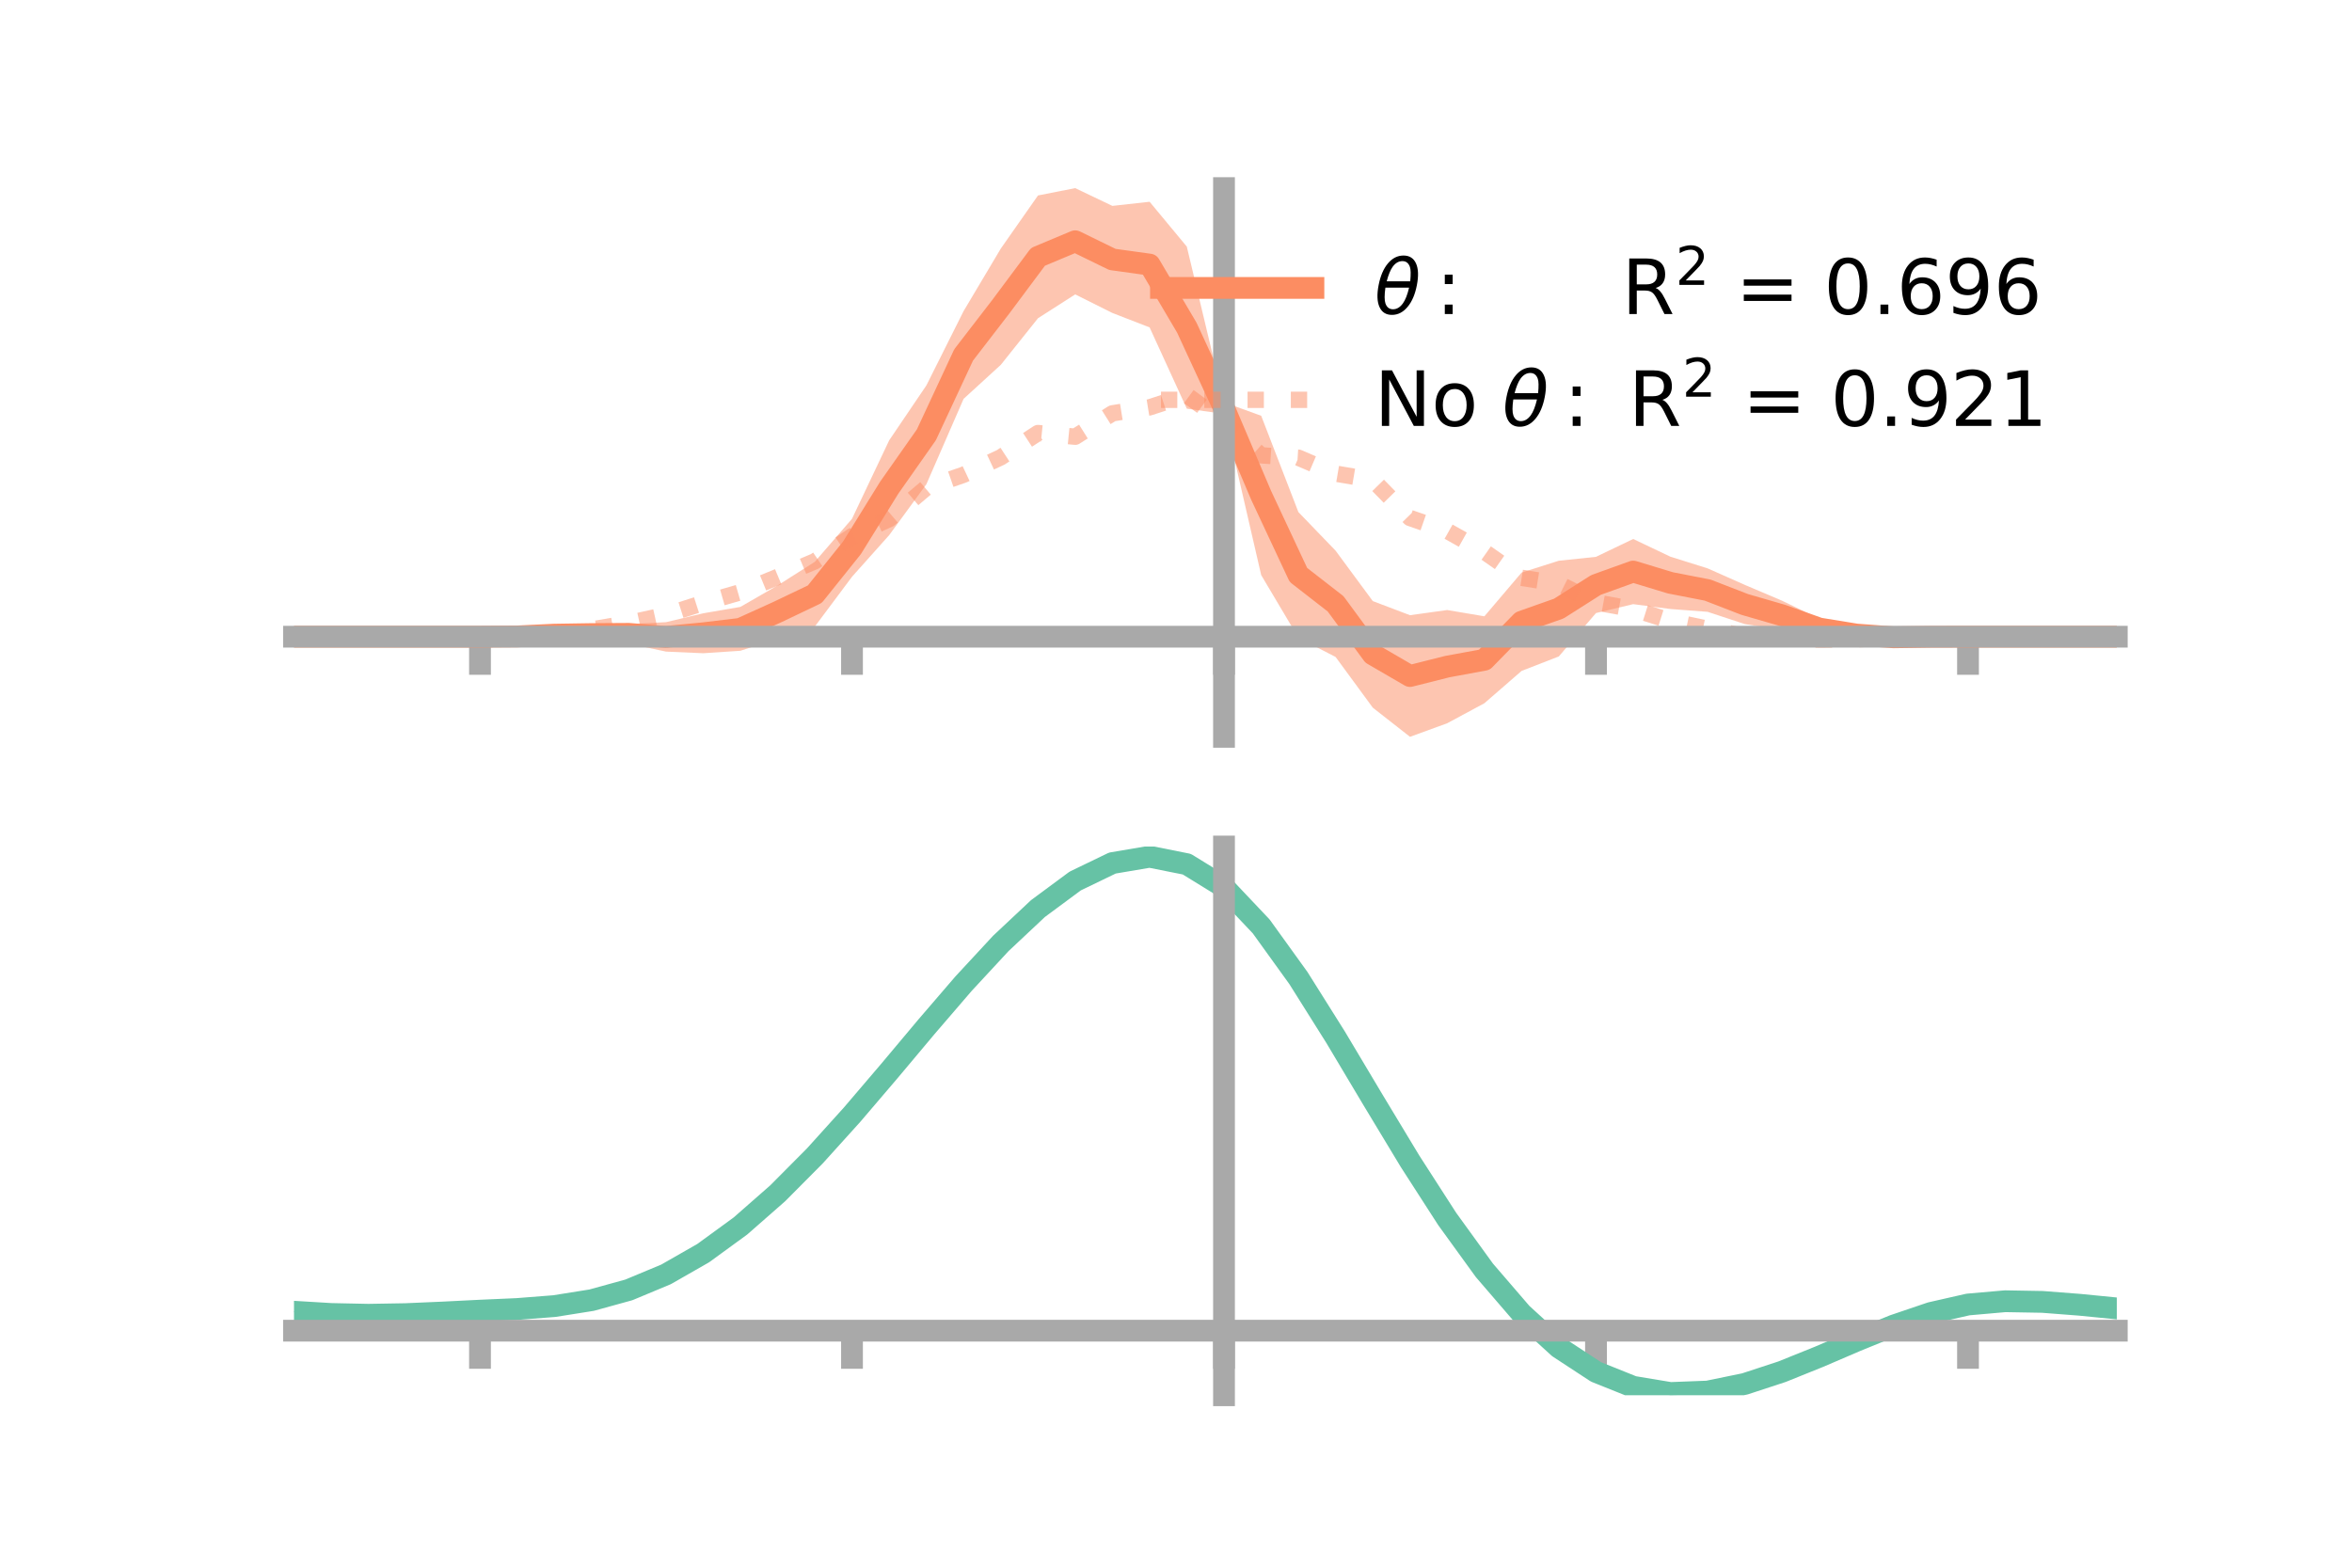 <?xml version="1.0" encoding="utf-8" standalone="no"?>
<!DOCTYPE svg PUBLIC "-//W3C//DTD SVG 1.1//EN"
  "http://www.w3.org/Graphics/SVG/1.1/DTD/svg11.dtd">
<!-- Created with matplotlib (https://matplotlib.org/) -->
<svg height="144pt" version="1.1" viewBox="0 0 216 144" width="216pt" xmlns="http://www.w3.org/2000/svg" xmlns:xlink="http://www.w3.org/1999/xlink">
 <defs>
  <style type="text/css">*{stroke-linecap:butt;stroke-linejoin:round;}</style>
 </defs>
 <g id="figure_1">
  <g id="patch_1">
   <path d="M 0 144 
L 216 144 
L 216 0 
L 0 0 
z
" style="fill:none;"/>
  </g>
  <g id="axes_1">
   <g id="patch_2">
    <path d="M 27 67.68 
L 194.4 67.68 
L 194.4 17.28 
L 27 17.28 
z
" style="fill:none;"/>
   </g>
   <g id="PolyCollection_1">
    <path clip-path="url(#p11af69ffe0)" d="M 27 58.483 
L 27 58.483 
L 30.416 58.483 
L 33.833 58.483 
L 37.249 58.483 
L 40.665 58.483 
L 44.082 58.483 
L 47.498 58.343 
L 50.914 57.972 
L 54.331 57.685 
L 57.747 57.319 
L 61.163 57.15 
L 64.58 56.336 
L 67.996 55.747 
L 71.412 53.777 
L 74.829 51.606 
L 78.245 47.654 
L 81.661 40.445 
L 85.078 35.398 
L 88.494 28.575 
L 91.91 22.833 
L 95.327 17.953 
L 98.743 17.28 
L 102.159 18.912 
L 105.576 18.533 
L 108.992 22.651 
L 112.408 36.95 
L 115.824 38.191 
L 119.241 47.038 
L 122.657 50.583 
L 126.073 55.213 
L 129.49 56.51 
L 132.906 56.034 
L 136.322 56.611 
L 139.739 52.592 
L 143.155 51.507 
L 146.571 51.148 
L 149.988 49.509 
L 153.404 51.135 
L 156.82 52.207 
L 160.237 53.724 
L 163.653 55.176 
L 167.069 56.826 
L 170.486 57.738 
L 173.902 58.216 
L 177.318 58.372 
L 180.735 58.483 
L 184.151 58.483 
L 187.567 58.483 
L 190.984 58.483 
L 194.4 58.483 
L 194.4 58.483 
L 194.4 58.483 
L 190.984 58.483 
L 187.567 58.483 
L 184.151 58.483 
L 180.735 58.483 
L 177.318 58.611 
L 173.902 58.862 
L 170.486 58.836 
L 167.069 58.636 
L 163.653 57.852 
L 160.237 57.325 
L 156.82 56.199 
L 153.404 55.94 
L 149.988 55.494 
L 146.571 56.312 
L 143.155 60.298 
L 139.739 61.626 
L 136.322 64.596 
L 132.906 66.435 
L 129.49 67.68 
L 126.073 65.003 
L 122.657 60.346 
L 119.241 58.578 
L 115.824 52.826 
L 112.408 38.02 
L 108.992 37.537 
L 105.576 30.073 
L 102.159 28.748 
L 98.743 27.042 
L 95.327 29.23 
L 91.91 33.512 
L 88.494 36.636 
L 85.078 44.475 
L 81.661 49.153 
L 78.245 52.979 
L 74.829 57.556 
L 71.412 58.65 
L 67.996 59.777 
L 64.58 60.003 
L 61.163 59.853 
L 57.747 59.123 
L 54.331 58.799 
L 50.914 58.62 
L 47.498 58.576 
L 44.082 58.483 
L 40.665 58.483 
L 37.249 58.483 
L 33.833 58.483 
L 30.416 58.483 
L 27 58.483 
z
" style="fill:#fc8d62;fill-opacity:0.5;"/>
   </g>
   <g id="matplotlib.axis_1">
    <g id="xtick_1">
     <g id="line2d_1">
      <defs>
       <path d="M 0 0 
L 0 3.5 
" id="m430cd4b389" style="stroke:#a9a9a9;stroke-width:2;"/>
      </defs>
      <g>
       <use style="fill:#a9a9a9;stroke:#a9a9a9;stroke-width:2;" x="44.082" xlink:href="#m430cd4b389" y="58.483"/>
      </g>
     </g>
    </g>
    <g id="xtick_2">
     <g id="line2d_2">
      <g>
       <use style="fill:#a9a9a9;stroke:#a9a9a9;stroke-width:2;" x="78.245" xlink:href="#m430cd4b389" y="58.483"/>
      </g>
     </g>
    </g>
    <g id="xtick_3">
     <g id="line2d_3">
      <g>
       <use style="fill:#a9a9a9;stroke:#a9a9a9;stroke-width:2;" x="112.408" xlink:href="#m430cd4b389" y="58.483"/>
      </g>
     </g>
    </g>
    <g id="xtick_4">
     <g id="line2d_4">
      <g>
       <use style="fill:#a9a9a9;stroke:#a9a9a9;stroke-width:2;" x="146.571" xlink:href="#m430cd4b389" y="58.483"/>
      </g>
     </g>
    </g>
    <g id="xtick_5">
     <g id="line2d_5">
      <g>
       <use style="fill:#a9a9a9;stroke:#a9a9a9;stroke-width:2;" x="180.735" xlink:href="#m430cd4b389" y="58.483"/>
      </g>
     </g>
    </g>
   </g>
   <g id="matplotlib.axis_2"/>
   <g id="line2d_6">
    <path clip-path="url(#p11af69ffe0)" d="M 27 58.483 
L 30.416 58.483 
L 33.833 58.483 
L 37.249 58.483 
L 40.665 58.483 
L 44.082 58.483 
L 47.498 58.459 
L 50.914 58.296 
L 54.331 58.242 
L 57.747 58.221 
L 61.163 58.502 
L 64.58 58.17 
L 67.996 57.762 
L 71.412 56.213 
L 74.829 54.581 
L 78.245 50.316 
L 81.661 44.799 
L 85.078 39.936 
L 88.494 32.606 
L 91.91 28.173 
L 95.327 23.591 
L 98.743 22.161 
L 102.159 23.83 
L 105.576 24.303 
L 108.992 30.094 
L 112.408 37.485 
L 115.824 45.508 
L 119.241 52.808 
L 122.657 55.464 
L 126.073 60.108 
L 129.49 62.095 
L 132.906 61.234 
L 136.322 60.603 
L 139.739 57.109 
L 143.155 55.902 
L 146.571 53.73 
L 149.988 52.501 
L 153.404 53.538 
L 156.82 54.203 
L 160.237 55.525 
L 163.653 56.514 
L 167.069 57.731 
L 170.486 58.287 
L 173.902 58.539 
L 177.318 58.491 
L 180.735 58.483 
L 184.151 58.483 
L 187.567 58.483 
L 190.984 58.483 
L 194.4 58.483 
" style="fill:none;stroke:#fc8d62;stroke-linecap:square;stroke-width:2;"/>
   </g>
   <g id="line2d_7">
    <path clip-path="url(#p11af69ffe0)" d="M 27 58.483 
L 30.416 58.483 
L 33.833 58.483 
L 37.249 58.483 
L 40.665 58.483 
L 44.082 58.483 
L 47.498 58.435 
L 50.914 58.285 
L 54.331 57.821 
L 57.747 57.234 
L 61.163 56.479 
L 64.58 55.384 
L 67.996 54.399 
L 71.412 52.996 
L 74.829 51.561 
L 78.245 49.248 
L 81.661 47.682 
L 85.078 44.793 
L 88.494 43.608 
L 91.91 42.006 
L 95.327 39.776 
L 98.743 40.116 
L 102.159 37.967 
L 105.576 37.416 
L 108.992 36.297 
L 112.408 38.803 
L 115.824 41.824 
L 119.241 42.042 
L 122.657 43.504 
L 126.073 44.083 
L 129.49 47.58 
L 132.906 48.765 
L 136.322 50.682 
L 139.739 53.076 
L 143.155 53.619 
L 146.571 55.334 
L 149.988 55.953 
L 153.404 57.028 
L 156.82 57.759 
L 160.237 58.446 
L 163.653 58.619 
L 167.069 58.759 
L 170.486 58.728 
L 173.902 58.555 
L 177.318 58.515 
L 180.735 58.483 
L 184.151 58.483 
L 187.567 58.483 
L 190.984 58.483 
L 194.4 58.483 
" style="fill:none;stroke:#fc8d62;stroke-dasharray:1.5,2.475;stroke-dashoffset:0;stroke-opacity:0.5;stroke-width:1.5;"/>
   </g>
   <g id="patch_3">
    <path d="M 112.408 67.68 
L 112.408 17.28 
" style="fill:none;stroke:#a9a9a9;stroke-linecap:square;stroke-linejoin:miter;stroke-width:2;"/>
   </g>
   <g id="patch_4">
    <path d="M 194.4 67.68 
L 194.4 17.28 
" style="fill:none;"/>
   </g>
   <g id="patch_5">
    <path d="M 27 58.483 
L 194.4 58.483 
" style="fill:none;stroke:#a9a9a9;stroke-linecap:square;stroke-linejoin:miter;stroke-width:2;"/>
   </g>
   <g id="patch_6">
    <path d="M 27 17.28 
L 194.4 17.28 
" style="fill:none;"/>
   </g>
   <g id="legend_1">
    <g id="line2d_8">
     <path d="M 106.62 26.449 
L 120.62 26.449 
" style="fill:none;stroke:#fc8d62;stroke-linecap:square;stroke-width:2;"/>
    </g>
    <g id="line2d_9"/>
    <g id="text_1">
     <!-- $\theta:$      R$^{2}$ = 0.696 -->
     <g transform="translate(126.22 28.899)scale(0.07 -0.07)">
      <defs>
       <path d="M 45.516 34.672 
L 14.453 34.672 
Q 12.359 20.062 14.5 13.875 
Q 17.188 6.25 24.469 6.25 
Q 31.781 6.25 37.359 13.922 
Q 42.234 20.656 45.516 34.672 
z
M 47.016 42.969 
Q 48.344 56.844 46.625 61.719 
Q 43.953 69.438 36.766 69.438 
Q 29.297 69.438 23.828 61.812 
Q 19.531 55.672 16.156 42.969 
z
M 38.188 76.766 
Q 49.906 76.766 54.594 66.406 
Q 59.281 56.109 55.719 37.844 
Q 52.203 19.625 43.453 9.281 
Q 34.766 -1.125 23.047 -1.125 
Q 11.281 -1.125 6.641 9.281 
Q 2 19.625 5.516 37.844 
Q 9.078 56.109 17.719 66.406 
Q 26.422 76.766 38.188 76.766 
z
" id="DejaVuSans-Oblique-952"/>
       <path d="M 11.719 12.406 
L 22.016 12.406 
L 22.016 0 
L 11.719 0 
z
M 11.719 51.703 
L 22.016 51.703 
L 22.016 39.312 
L 11.719 39.312 
z
" id="DejaVuSans-58"/>
       <path id="DejaVuSans-32"/>
       <path d="M 44.391 34.188 
Q 47.562 33.109 50.562 29.594 
Q 53.562 26.078 56.594 19.922 
L 66.609 0 
L 56 0 
L 46.688 18.703 
Q 43.062 26.031 39.672 28.422 
Q 36.281 30.812 30.422 30.812 
L 19.672 30.812 
L 19.672 0 
L 9.812 0 
L 9.812 72.906 
L 32.078 72.906 
Q 44.578 72.906 50.734 67.672 
Q 56.891 62.453 56.891 51.906 
Q 56.891 45.016 53.688 40.469 
Q 50.484 35.938 44.391 34.188 
z
M 19.672 64.797 
L 19.672 38.922 
L 32.078 38.922 
Q 39.203 38.922 42.844 42.219 
Q 46.484 45.516 46.484 51.906 
Q 46.484 58.297 42.844 61.547 
Q 39.203 64.797 32.078 64.797 
z
" id="DejaVuSans-82"/>
       <path d="M 19.188 8.297 
L 53.609 8.297 
L 53.609 0 
L 7.328 0 
L 7.328 8.297 
Q 12.938 14.109 22.625 23.891 
Q 32.328 33.688 34.812 36.531 
Q 39.547 41.844 41.422 45.531 
Q 43.312 49.219 43.312 52.781 
Q 43.312 58.594 39.234 62.25 
Q 35.156 65.922 28.609 65.922 
Q 23.969 65.922 18.812 64.312 
Q 13.672 62.703 7.812 59.422 
L 7.812 69.391 
Q 13.766 71.781 18.938 73 
Q 24.125 74.219 28.422 74.219 
Q 39.75 74.219 46.484 68.547 
Q 53.219 62.891 53.219 53.422 
Q 53.219 48.922 51.531 44.891 
Q 49.859 40.875 45.406 35.406 
Q 44.188 33.984 37.641 27.219 
Q 31.109 20.453 19.188 8.297 
z
" id="DejaVuSans-50"/>
       <path d="M 10.594 45.406 
L 73.188 45.406 
L 73.188 37.203 
L 10.594 37.203 
z
M 10.594 25.484 
L 73.188 25.484 
L 73.188 17.188 
L 10.594 17.188 
z
" id="DejaVuSans-61"/>
       <path d="M 31.781 66.406 
Q 24.172 66.406 20.328 58.906 
Q 16.5 51.422 16.5 36.375 
Q 16.5 21.391 20.328 13.891 
Q 24.172 6.391 31.781 6.391 
Q 39.453 6.391 43.281 13.891 
Q 47.125 21.391 47.125 36.375 
Q 47.125 51.422 43.281 58.906 
Q 39.453 66.406 31.781 66.406 
z
M 31.781 74.219 
Q 44.047 74.219 50.516 64.516 
Q 56.984 54.828 56.984 36.375 
Q 56.984 17.969 50.516 8.266 
Q 44.047 -1.422 31.781 -1.422 
Q 19.531 -1.422 13.062 8.266 
Q 6.594 17.969 6.594 36.375 
Q 6.594 54.828 13.062 64.516 
Q 19.531 74.219 31.781 74.219 
z
" id="DejaVuSans-48"/>
       <path d="M 10.688 12.406 
L 21 12.406 
L 21 0 
L 10.688 0 
z
" id="DejaVuSans-46"/>
       <path d="M 33.016 40.375 
Q 26.375 40.375 22.484 35.828 
Q 18.609 31.297 18.609 23.391 
Q 18.609 15.531 22.484 10.953 
Q 26.375 6.391 33.016 6.391 
Q 39.656 6.391 43.531 10.953 
Q 47.406 15.531 47.406 23.391 
Q 47.406 31.297 43.531 35.828 
Q 39.656 40.375 33.016 40.375 
z
M 52.594 71.297 
L 52.594 62.312 
Q 48.875 64.062 45.094 64.984 
Q 41.312 65.922 37.594 65.922 
Q 27.828 65.922 22.672 59.328 
Q 17.531 52.734 16.797 39.406 
Q 19.672 43.656 24.016 45.922 
Q 28.375 48.188 33.594 48.188 
Q 44.578 48.188 50.953 41.516 
Q 57.328 34.859 57.328 23.391 
Q 57.328 12.156 50.688 5.359 
Q 44.047 -1.422 33.016 -1.422 
Q 20.359 -1.422 13.672 8.266 
Q 6.984 17.969 6.984 36.375 
Q 6.984 53.656 15.188 63.938 
Q 23.391 74.219 37.203 74.219 
Q 40.922 74.219 44.703 73.484 
Q 48.484 72.75 52.594 71.297 
z
" id="DejaVuSans-54"/>
       <path d="M 10.984 1.516 
L 10.984 10.5 
Q 14.703 8.734 18.5 7.812 
Q 22.312 6.891 25.984 6.891 
Q 35.75 6.891 40.891 13.453 
Q 46.047 20.016 46.781 33.406 
Q 43.953 29.203 39.594 26.953 
Q 35.25 24.703 29.984 24.703 
Q 19.047 24.703 12.672 31.312 
Q 6.297 37.938 6.297 49.422 
Q 6.297 60.641 12.938 67.422 
Q 19.578 74.219 30.609 74.219 
Q 43.266 74.219 49.922 64.516 
Q 56.594 54.828 56.594 36.375 
Q 56.594 19.141 48.406 8.859 
Q 40.234 -1.422 26.422 -1.422 
Q 22.703 -1.422 18.891 -0.688 
Q 15.094 0.047 10.984 1.516 
z
M 30.609 32.422 
Q 37.25 32.422 41.125 36.953 
Q 45.016 41.5 45.016 49.422 
Q 45.016 57.281 41.125 61.844 
Q 37.25 66.406 30.609 66.406 
Q 23.969 66.406 20.094 61.844 
Q 16.219 57.281 16.219 49.422 
Q 16.219 41.5 20.094 36.953 
Q 23.969 32.422 30.609 32.422 
z
" id="DejaVuSans-57"/>
      </defs>
      <use transform="translate(0 0.766)" xlink:href="#DejaVuSans-Oblique-952"/>
      <use transform="translate(80.664 0.766)" xlink:href="#DejaVuSans-58"/>
      <use transform="translate(133.838 0.766)" xlink:href="#DejaVuSans-32"/>
      <use transform="translate(165.625 0.766)" xlink:href="#DejaVuSans-32"/>
      <use transform="translate(197.412 0.766)" xlink:href="#DejaVuSans-32"/>
      <use transform="translate(229.199 0.766)" xlink:href="#DejaVuSans-32"/>
      <use transform="translate(260.986 0.766)" xlink:href="#DejaVuSans-32"/>
      <use transform="translate(292.773 0.766)" xlink:href="#DejaVuSans-32"/>
      <use transform="translate(324.561 0.766)" xlink:href="#DejaVuSans-82"/>
      <use transform="translate(395 39.047)scale(0.7)" xlink:href="#DejaVuSans-50"/>
      <use transform="translate(442.271 0.766)" xlink:href="#DejaVuSans-32"/>
      <use transform="translate(474.058 0.766)" xlink:href="#DejaVuSans-61"/>
      <use transform="translate(557.847 0.766)" xlink:href="#DejaVuSans-32"/>
      <use transform="translate(589.634 0.766)" xlink:href="#DejaVuSans-48"/>
      <use transform="translate(653.257 0.766)" xlink:href="#DejaVuSans-46"/>
      <use transform="translate(685.044 0.766)" xlink:href="#DejaVuSans-54"/>
      <use transform="translate(748.667 0.766)" xlink:href="#DejaVuSans-57"/>
      <use transform="translate(812.29 0.766)" xlink:href="#DejaVuSans-54"/>
     </g>
    </g>
    <g id="line2d_10">
     <path d="M 106.62 36.724 
L 120.62 36.724 
" style="fill:none;stroke:#fc8d62;stroke-dasharray:1.5,2.475;stroke-dashoffset:0;stroke-opacity:0.5;stroke-width:1.5;"/>
    </g>
    <g id="line2d_11"/>
    <g id="text_2">
     <!-- No $\theta:$ R$^{2}$ = 0.921 -->
     <g transform="translate(126.22 39.174)scale(0.07 -0.07)">
      <defs>
       <path d="M 9.812 72.906 
L 23.094 72.906 
L 55.422 11.922 
L 55.422 72.906 
L 64.984 72.906 
L 64.984 0 
L 51.703 0 
L 19.391 60.984 
L 19.391 0 
L 9.812 0 
z
" id="DejaVuSans-78"/>
       <path d="M 30.609 48.391 
Q 23.391 48.391 19.188 42.75 
Q 14.984 37.109 14.984 27.297 
Q 14.984 17.484 19.156 11.844 
Q 23.344 6.203 30.609 6.203 
Q 37.797 6.203 41.984 11.859 
Q 46.188 17.531 46.188 27.297 
Q 46.188 37.016 41.984 42.703 
Q 37.797 48.391 30.609 48.391 
z
M 30.609 56 
Q 42.328 56 49.016 48.375 
Q 55.719 40.766 55.719 27.297 
Q 55.719 13.875 49.016 6.219 
Q 42.328 -1.422 30.609 -1.422 
Q 18.844 -1.422 12.172 6.219 
Q 5.516 13.875 5.516 27.297 
Q 5.516 40.766 12.172 48.375 
Q 18.844 56 30.609 56 
z
" id="DejaVuSans-111"/>
       <path d="M 12.406 8.297 
L 28.516 8.297 
L 28.516 63.922 
L 10.984 60.406 
L 10.984 69.391 
L 28.422 72.906 
L 38.281 72.906 
L 38.281 8.297 
L 54.391 8.297 
L 54.391 0 
L 12.406 0 
z
" id="DejaVuSans-49"/>
      </defs>
      <use transform="translate(0 0.766)" xlink:href="#DejaVuSans-78"/>
      <use transform="translate(74.805 0.766)" xlink:href="#DejaVuSans-111"/>
      <use transform="translate(135.986 0.766)" xlink:href="#DejaVuSans-32"/>
      <use transform="translate(167.773 0.766)" xlink:href="#DejaVuSans-Oblique-952"/>
      <use transform="translate(248.438 0.766)" xlink:href="#DejaVuSans-58"/>
      <use transform="translate(301.611 0.766)" xlink:href="#DejaVuSans-32"/>
      <use transform="translate(333.398 0.766)" xlink:href="#DejaVuSans-82"/>
      <use transform="translate(403.838 39.047)scale(0.7)" xlink:href="#DejaVuSans-50"/>
      <use transform="translate(451.108 0.766)" xlink:href="#DejaVuSans-32"/>
      <use transform="translate(482.896 0.766)" xlink:href="#DejaVuSans-61"/>
      <use transform="translate(566.685 0.766)" xlink:href="#DejaVuSans-32"/>
      <use transform="translate(598.472 0.766)" xlink:href="#DejaVuSans-48"/>
      <use transform="translate(662.095 0.766)" xlink:href="#DejaVuSans-46"/>
      <use transform="translate(693.882 0.766)" xlink:href="#DejaVuSans-57"/>
      <use transform="translate(755.755 0.766)" xlink:href="#DejaVuSans-50"/>
      <use transform="translate(819.378 0.766)" xlink:href="#DejaVuSans-49"/>
     </g>
    </g>
   </g>
  </g>
  <g id="axes_2">
   <g id="patch_7">
    <path d="M 27 128.16 
L 194.4 128.16 
L 194.4 77.76 
L 27 77.76 
z
" style="fill:none;"/>
   </g>
   <g id="PolyCollection_2">
    <path clip-path="url(#p404c8914a3)" d="M 27 120.53 
L 27 120.45 
L 30.416 120.664 
L 33.833 120.736 
L 37.249 120.671 
L 40.665 120.514 
L 44.082 120.334 
L 47.498 120.178 
L 50.914 119.905 
L 54.331 119.355 
L 57.747 118.403 
L 61.163 116.958 
L 64.58 114.968 
L 67.996 112.424 
L 71.412 109.358 
L 74.829 105.838 
L 78.245 101.965 
L 81.661 97.868 
L 85.078 93.702 
L 88.494 89.641 
L 91.91 85.875 
L 95.327 82.603 
L 98.743 80.027 
L 102.159 78.347 
L 105.576 77.76 
L 108.992 78.452 
L 112.408 80.59 
L 115.824 84.254 
L 119.241 89.064 
L 122.657 94.579 
L 126.073 100.392 
L 129.49 106.143 
L 132.906 111.533 
L 136.322 116.328 
L 139.739 120.36 
L 143.155 123.527 
L 146.571 125.791 
L 149.988 127.174 
L 153.404 127.748 
L 156.82 127.622 
L 160.237 126.932 
L 163.653 125.83 
L 167.069 124.477 
L 170.486 123.035 
L 173.902 121.664 
L 177.318 120.517 
L 180.735 119.745 
L 184.151 119.446 
L 187.567 119.511 
L 190.984 119.785 
L 194.4 120.133 
L 194.4 120.238 
L 194.4 120.238 
L 190.984 119.914 
L 187.567 119.658 
L 184.151 119.603 
L 180.735 119.906 
L 177.318 120.686 
L 173.902 121.86 
L 170.486 123.275 
L 167.069 124.767 
L 163.653 126.168 
L 160.237 127.307 
L 156.82 128.021 
L 153.404 128.16 
L 149.988 127.598 
L 146.571 126.239 
L 143.155 124.028 
L 139.739 120.951 
L 136.322 117.045 
L 132.906 112.403 
L 129.49 107.182 
L 126.073 101.607 
L 122.657 95.967 
L 119.241 90.61 
L 115.824 85.936 
L 112.408 82.376 
L 108.992 80.304 
L 105.576 79.636 
L 102.159 80.205 
L 98.743 81.825 
L 95.327 84.304 
L 91.91 87.447 
L 88.494 91.056 
L 85.078 94.941 
L 81.661 98.921 
L 78.245 102.83 
L 74.829 106.524 
L 71.412 109.88 
L 67.996 112.808 
L 64.58 115.244 
L 61.163 117.161 
L 57.747 118.566 
L 54.331 119.498 
L 50.914 120.037 
L 47.498 120.3 
L 44.082 120.445 
L 40.665 120.608 
L 37.249 120.747 
L 33.833 120.797 
L 30.416 120.726 
L 27 120.53 
z
" style="fill:#66c2a5;fill-opacity:0.5;"/>
   </g>
   <g id="matplotlib.axis_3">
    <g id="xtick_6">
     <g id="line2d_12">
      <g>
       <use style="fill:#a9a9a9;stroke:#a9a9a9;stroke-width:2;" x="44.082" xlink:href="#m430cd4b389" y="122.232"/>
      </g>
     </g>
    </g>
    <g id="xtick_7">
     <g id="line2d_13">
      <g>
       <use style="fill:#a9a9a9;stroke:#a9a9a9;stroke-width:2;" x="78.245" xlink:href="#m430cd4b389" y="122.232"/>
      </g>
     </g>
    </g>
    <g id="xtick_8">
     <g id="line2d_14">
      <g>
       <use style="fill:#a9a9a9;stroke:#a9a9a9;stroke-width:2;" x="112.408" xlink:href="#m430cd4b389" y="122.232"/>
      </g>
     </g>
    </g>
    <g id="xtick_9">
     <g id="line2d_15">
      <g>
       <use style="fill:#a9a9a9;stroke:#a9a9a9;stroke-width:2;" x="146.571" xlink:href="#m430cd4b389" y="122.232"/>
      </g>
     </g>
    </g>
    <g id="xtick_10">
     <g id="line2d_16">
      <g>
       <use style="fill:#a9a9a9;stroke:#a9a9a9;stroke-width:2;" x="180.735" xlink:href="#m430cd4b389" y="122.232"/>
      </g>
     </g>
    </g>
   </g>
   <g id="matplotlib.axis_4"/>
   <g id="line2d_17">
    <path clip-path="url(#p404c8914a3)" d="M 27 120.49 
L 30.416 120.695 
L 33.833 120.767 
L 37.249 120.709 
L 40.665 120.561 
L 44.082 120.39 
L 47.498 120.239 
L 50.914 119.971 
L 54.331 119.427 
L 57.747 118.485 
L 61.163 117.06 
L 64.58 115.106 
L 67.996 112.616 
L 71.412 109.619 
L 74.829 106.181 
L 78.245 102.398 
L 81.661 98.395 
L 85.078 94.321 
L 88.494 90.349 
L 91.91 86.661 
L 95.327 83.454 
L 98.743 80.926 
L 102.159 79.276 
L 105.576 78.698 
L 108.992 79.378 
L 112.408 81.483 
L 115.824 85.095 
L 119.241 89.837 
L 122.657 95.273 
L 126.073 101 
L 129.49 106.663 
L 132.906 111.968 
L 136.322 116.686 
L 139.739 120.655 
L 143.155 123.777 
L 146.571 126.015 
L 149.988 127.386 
L 153.404 127.954 
L 156.82 127.822 
L 160.237 127.12 
L 163.653 125.999 
L 167.069 124.622 
L 170.486 123.155 
L 173.902 121.762 
L 177.318 120.602 
L 180.735 119.825 
L 184.151 119.525 
L 187.567 119.585 
L 190.984 119.849 
L 194.4 120.186 
" style="fill:none;stroke:#66c2a5;stroke-linecap:square;stroke-width:2;"/>
   </g>
   <g id="patch_8">
    <path d="M 112.408 128.16 
L 112.408 77.76 
" style="fill:none;stroke:#a9a9a9;stroke-linecap:square;stroke-linejoin:miter;stroke-width:2;"/>
   </g>
   <g id="patch_9">
    <path d="M 194.4 128.16 
L 194.4 77.76 
" style="fill:none;"/>
   </g>
   <g id="patch_10">
    <path d="M 27 122.232 
L 194.4 122.232 
" style="fill:none;stroke:#a9a9a9;stroke-linecap:square;stroke-linejoin:miter;stroke-width:2;"/>
   </g>
   <g id="patch_11">
    <path d="M 27 77.76 
L 194.4 77.76 
" style="fill:none;"/>
   </g>
  </g>
 </g>
 <defs>
  <clipPath id="p11af69ffe0">
   <rect height="50.4" width="167.4" x="27" y="17.28"/>
  </clipPath>
  <clipPath id="p404c8914a3">
   <rect height="50.4" width="167.4" x="27" y="77.76"/>
  </clipPath>
 </defs>
</svg>

